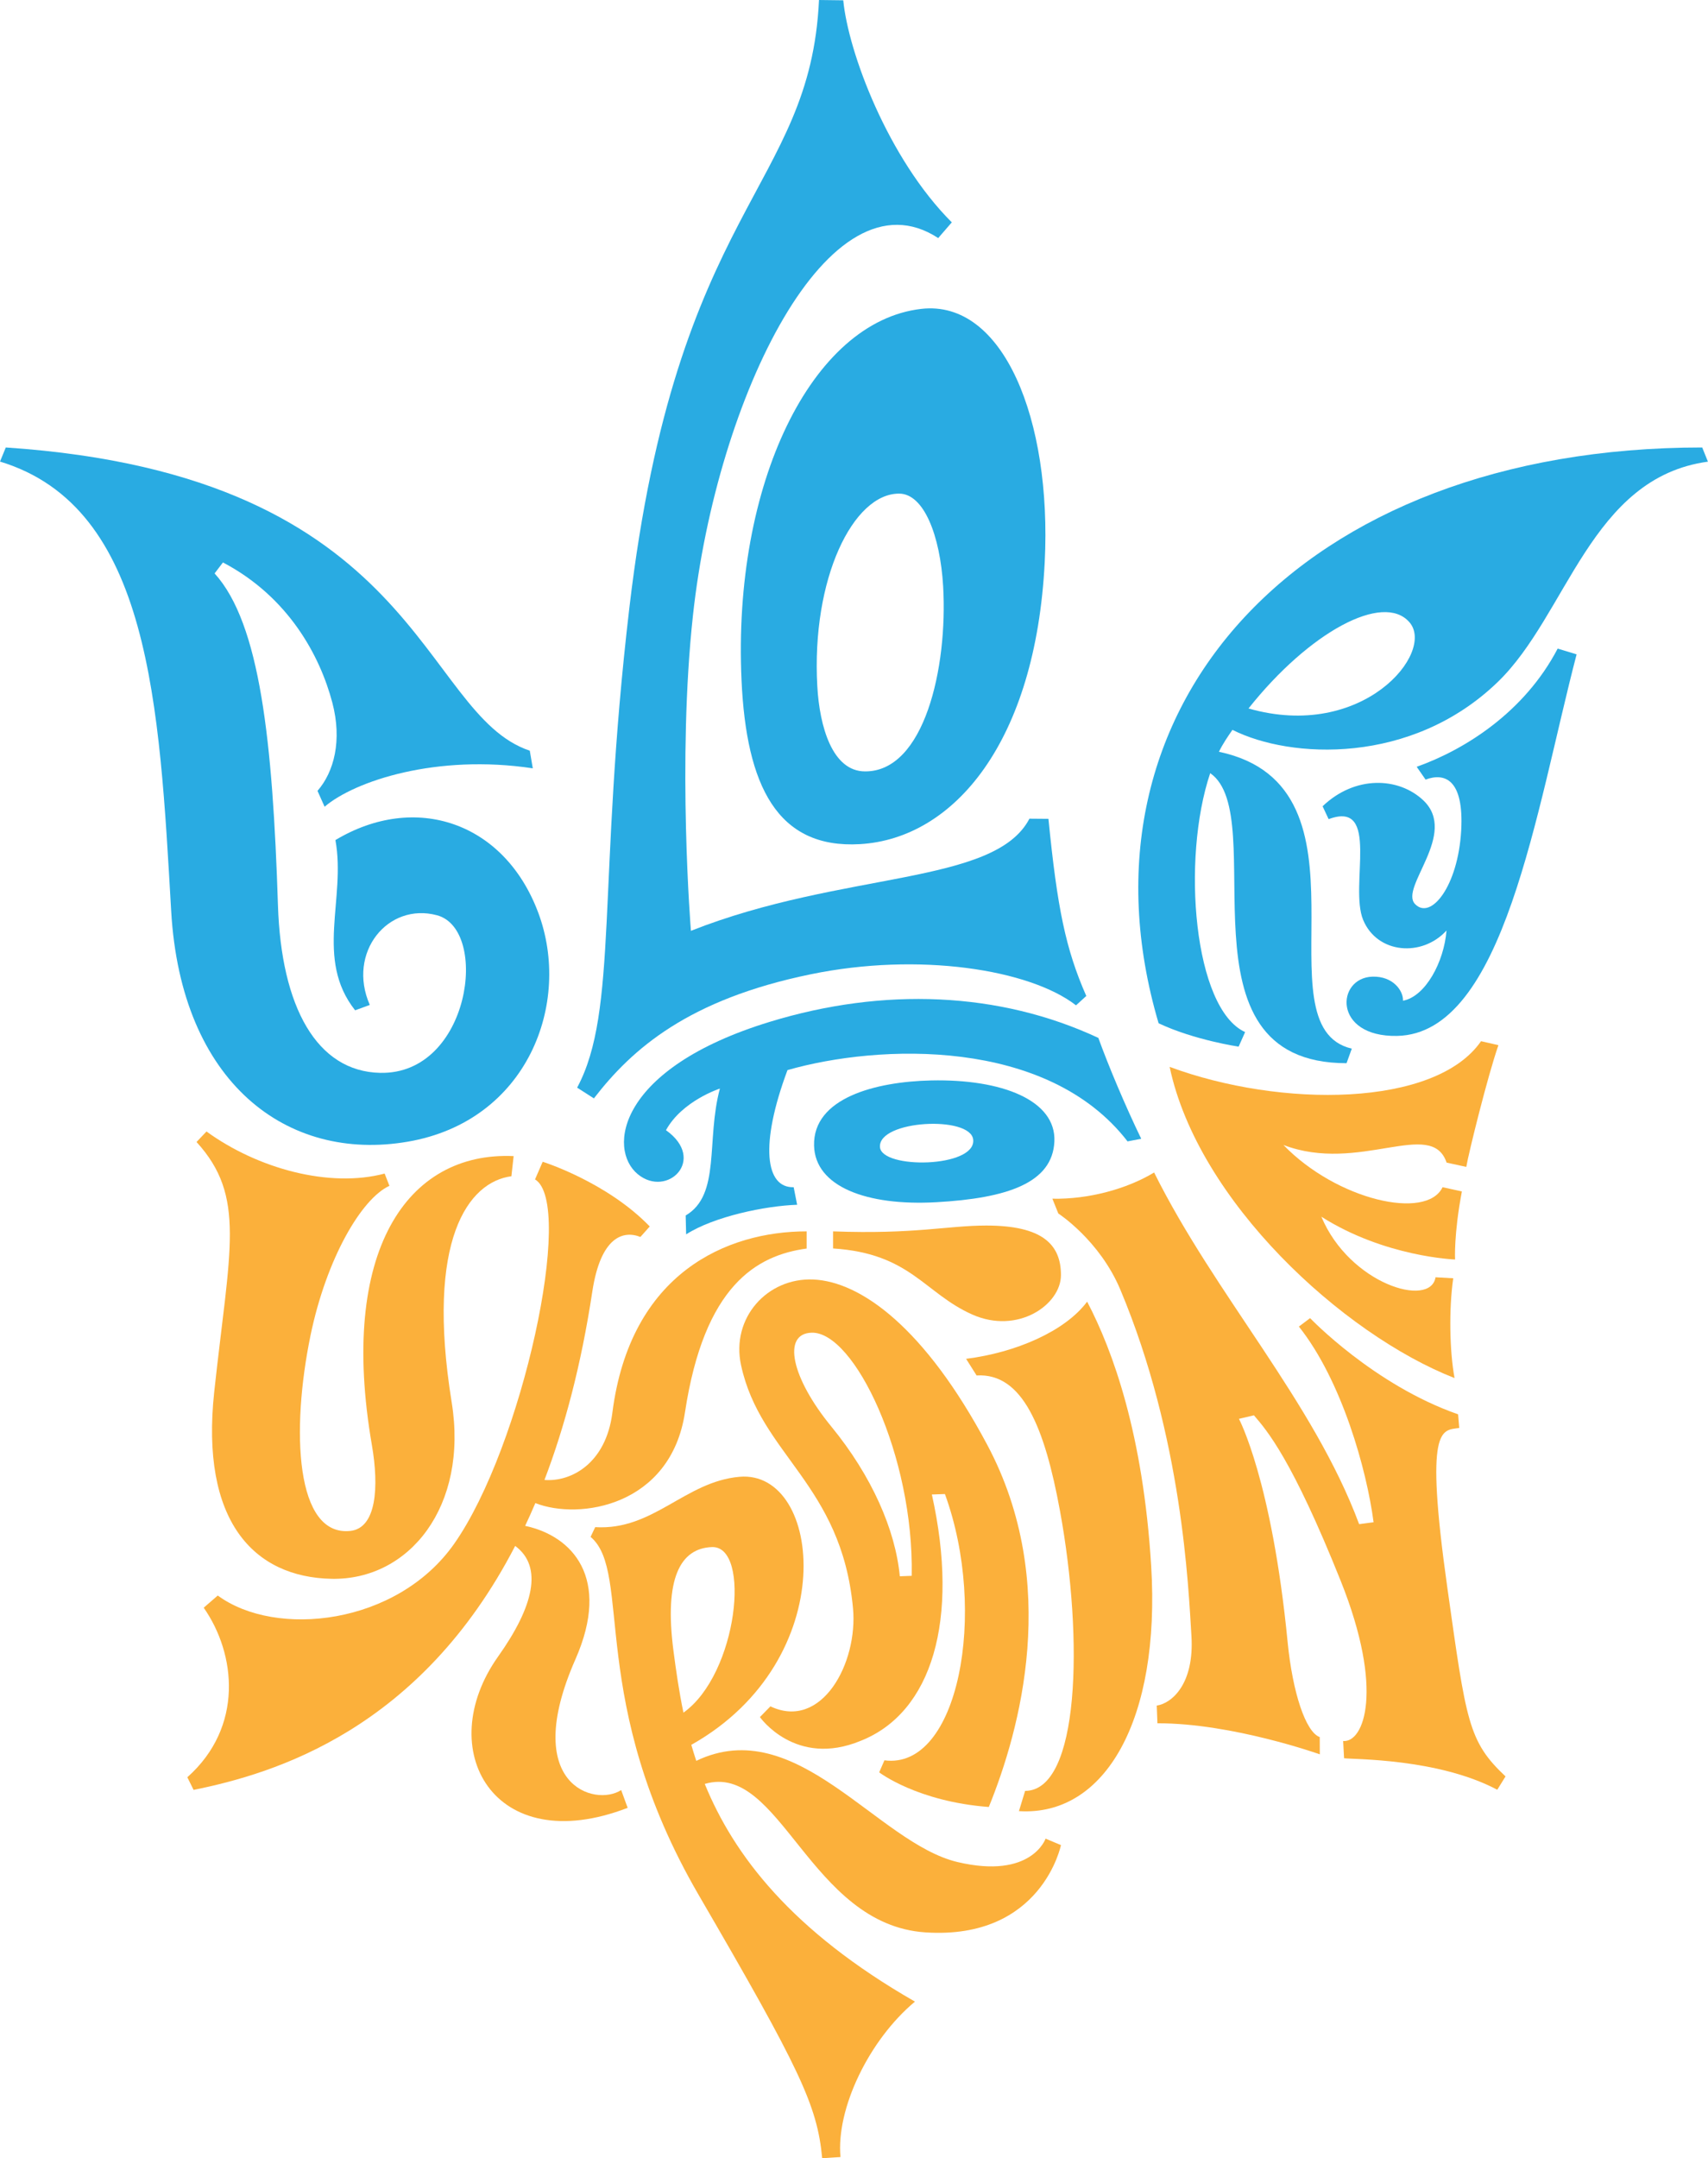 <svg width="270" height="341" viewBox="0 0 270 341" fill="none" xmlns="http://www.w3.org/2000/svg">
<path d="M0 72.928C23.788 80.145 25.18 111.366 27.061 143.954C28.624 171.093 45.366 183.664 64.465 180.382C83.381 177.136 90.464 158.474 85.067 144.148C79.681 129.834 65.613 125.183 53.023 132.728C54.721 142.005 49.726 151.511 56.137 159.625L58.457 158.777C54.818 150.494 61.327 142.525 69.081 144.608C77.422 146.849 74.332 169.81 60.106 169.507C50.092 169.301 44.45 159.141 43.938 142.998C43.107 117.191 41.129 98.529 33.924 90.597L35.243 88.865C45.623 94.314 50.593 103.651 52.535 111.014C54.11 116.997 52.803 121.962 50.19 124.953L51.313 127.46C56.113 123.367 69.069 119.104 84.224 121.393L83.748 118.608C66.309 112.77 66.627 75.071 0.916 70.7L0 72.928Z" fill="#29ABE2"/>
<path d="M93.883 173.54L91.233 171.844C97.767 159.71 94.396 139.316 99.489 96.034C106.974 32.431 128.064 30.009 129.468 0L133.303 0.048C134.084 8.211 140.349 25.032 150.46 35.132L148.311 37.614C131.056 26.328 113.312 62.816 109.551 97.148C107.023 120.23 109.221 147.067 109.221 147.067C133.29 137.56 157.213 139.922 162.733 129.349L165.737 129.374C167.141 143.518 168.46 149.949 171.72 157.36L170.096 158.838C162.757 153.158 145.246 150.409 128.161 153.933C108.879 157.893 99.965 165.656 93.883 173.54Z" fill="#29ABE2"/>
<path d="M135.965 133.37C122.837 134.145 117.977 124.106 117.22 107.466C115.803 76.537 128.259 50.802 145.624 48.804C158.593 47.303 166.274 66.267 165.151 88.78C163.722 117.215 150.826 132.486 135.965 133.37ZM142.132 77.99C134.853 77.966 128.247 91.456 129.199 108.423C129.554 114.805 131.581 121.877 136.746 121.877C146.113 121.938 149.837 105.492 149.092 92.631C148.616 84.566 146.027 77.99 142.132 77.99Z" fill="#29ABE2"/>
<path d="M229.933 217.73C212.239 210.803 189.366 189.767 184.897 168.562C202.494 175.078 226.893 174.957 234.122 164.505L236.87 165.135C235.197 169.894 232.132 182.271 231.79 184.366L228.676 183.688C226.294 176.591 214.864 185.48 202.885 180.903C211.323 189.622 225.513 192.855 228.041 187.575L231.094 188.241C229.799 195.059 230.019 198.995 230.019 198.995C230.019 198.995 218.955 198.62 208.881 192.238C213.35 202.871 226.136 206.722 226.929 201.805L229.726 201.962C229.03 206.831 229.14 213.382 229.933 217.73Z" fill="#FBB03B"/>
<path d="M269.084 70.7C205.388 70.7 168.46 111.898 183.151 161.672C188.792 164.336 195.802 165.365 195.802 165.365L196.828 163.064C188.719 159.395 186.716 135.804 191.308 122.156C201.126 128.938 185.092 167.993 212.862 167.981L213.692 165.68C198.635 162.204 218.735 124.275 192.688 118.777C193.323 117.481 194.104 116.355 194.825 115.314C203.984 119.928 223.144 120.908 236.76 107.757C247.799 97.1 251.414 75.471 269.988 72.94L269.084 70.7ZM197.365 111.935C206.963 99.849 218.662 93.539 222.802 98.311C226.954 103.07 215.426 117.106 197.365 111.935Z" fill="#29ABE2"/>
<path d="M246.236 102.477L249.228 103.385C242.829 127.884 237.773 163.343 220.848 163.67C210.651 163.864 211.225 154.478 216.953 154.309C220.225 154.212 221.849 156.549 221.788 158.111C225.33 157.445 228.273 151.996 228.664 147.018C224.805 151.257 217.722 150.712 215.487 145.347C213.265 139.982 218.284 126.346 210.029 129.422L209.076 127.388C214.193 122.483 221.092 122.761 225 126.455C230.581 131.747 221.202 140.212 223.681 142.828C226.172 145.444 230.483 140.043 230.984 131.214C231.436 123.076 228.346 122.059 225.354 123.173L223.95 121.151C231.607 118.426 240.997 112.504 246.236 102.477Z" fill="#29ABE2"/>
<path d="M32.642 178.771L31.067 180.43C38.943 189.065 36.305 197.312 33.863 219.922C31.677 240.255 40.042 249.204 52.425 249.447C64.734 249.677 74.052 237.966 71.402 221.557C67.25 195.835 74.052 186.728 80.841 185.844L81.195 182.659C64.331 181.908 53.499 197.7 58.787 228.314C59.935 234.963 59.508 241.43 55.392 241.878C46.71 242.822 45.977 226.037 49.091 210.972C51.594 198.898 57.114 189.392 61.559 187.357L60.802 185.42C52.095 187.733 40.75 184.657 32.642 178.771Z" fill="#FBB03B"/>
<path d="M127.502 194.551C114.961 194.551 99.635 201.066 96.802 223.216C95.776 231.269 90.232 234.164 86.068 233.825C89.267 225.444 91.881 215.635 93.627 204.094C94.946 195.375 98.536 194.357 101.235 195.435L102.712 193.776C95.886 186.716 85.787 183.555 85.787 183.555L84.578 186.34C90.904 190.155 82.551 228.593 71.805 243.9C62.768 256.773 43.596 258.832 34.425 252.087L32.202 254.012C37.319 261.327 38.54 272.856 29.613 280.8L30.602 282.798C43.461 280.195 66.419 273.28 81.44 244.251C85.873 247.533 84.358 253.819 78.741 261.726C68.337 276.38 78.02 293.807 99.22 285.632L98.194 282.823C94.054 285.523 82.197 282.047 90.965 262.162C96.619 249.326 90.501 242.677 83.015 241.079C83.564 239.916 84.102 238.717 84.627 237.482C91.563 240.219 106.034 237.978 108.281 223.143C111.334 203.052 119.638 198.342 127.514 197.264V194.551H127.502Z" fill="#FBB03B"/>
<path d="M126.012 190.349L125.463 187.575C121.005 187.709 120.065 180.915 124.486 169.071C138.896 164.941 165.554 163.888 178.242 180.334L180.403 179.922C177.863 174.678 175.213 168.369 173.626 163.985C157.982 156.682 139.677 155.944 121.701 161.442C97.632 168.792 95.984 181.545 100.832 185.529C105.472 189.331 111.798 183.216 105.277 178.565C107.829 173.915 113.801 171.99 113.801 171.99C111.59 180.212 113.972 188.762 108.391 192.044L108.464 195.023C112.897 192.189 121.005 190.518 126.012 190.349Z" fill="#29ABE2"/>
<path d="M147.969 189.949C136.966 190.555 128.845 187.467 128.687 181C128.503 173.491 138.358 170.9 147.212 170.706C158.422 170.464 166.97 173.855 166.677 180.358C166.372 186.873 159.313 189.319 147.969 189.949ZM153.843 180.067C153.464 176.216 138.847 176.955 139.103 181.218C139.323 184.766 154.282 184.524 153.843 180.067Z" fill="#29ABE2"/>
<path d="M182.442 185.25C192.102 204.651 207.611 221.375 214.852 240.812L217.136 240.509C216.049 232.214 212.117 218.13 205.327 209.592L207.098 208.26C207.098 208.26 217.185 218.82 230.495 223.458L230.678 225.614C227.906 226.025 225.159 225.044 228.786 250.791C231.79 272.081 232.095 275.12 237.993 280.667L236.687 282.774C227.308 277.797 213.9 277.99 212.471 277.797L212.324 275.072C215.573 275.375 218.882 267.115 211.934 249.761C204.24 230.567 200.296 226.025 198.22 223.615L195.851 224.173C195.851 224.173 201.053 233.873 203.544 259.401C204.326 267.406 206.402 273.667 208.624 274.454L208.636 277.179C208.636 277.179 194.764 272.238 182.967 272.274L182.858 269.477C185.227 269.126 188.817 266.086 188.341 258.457C187.864 250.827 186.924 227.152 177.106 203.767C173.821 195.944 167.3 191.729 167.3 191.729L166.36 189.392C172.05 189.513 178.168 187.842 182.442 185.25Z" fill="#FBB03B"/>
<path d="M165.285 290.5C165.285 290.5 163.075 296.943 151.4 294.206C138.688 291.215 125.927 270.591 110.064 278.208C109.783 277.361 109.526 276.513 109.282 275.677C133.193 262.247 130.018 232.177 116.902 233.328C108.256 234.091 103.299 241.841 94.091 241.284L93.358 242.822C100.062 248.441 92.662 268.835 110.455 299.413C126.427 326.867 129.199 332.632 129.969 340.988L132.863 340.806C132.155 333.153 137.369 322.314 144.635 316.247C125.084 305.045 115.999 293.08 111.407 281.854C123.35 278.342 127.966 304.112 146.308 305.311C164.687 306.51 167.715 291.518 167.715 291.518L165.285 290.5ZM112.531 244.433C118.783 244.191 116.634 264.5 108.037 270.591C107.328 267.176 106.864 263.906 106.461 260.818C104.972 249.398 107.524 244.627 112.531 244.433Z" fill="#FBB03B"/>
<path d="M138.981 280.025L139.811 278.124C151.498 279.686 156.212 254.799 149.373 236.053L147.309 236.125C151.718 255.95 147.322 270.579 136.075 275.036C125.756 279.323 120.126 271.293 120.126 271.293L121.787 269.598C129.883 273.437 135.659 262.756 134.841 254.073C132.997 234.454 120.224 229.889 117.147 215.707C115.522 208.235 121.286 201.853 128.552 202.156C136.075 202.483 146.21 209.773 156.077 228.302C167.691 250.113 161.243 273.376 156.309 285.499C144.977 284.639 138.981 280.025 138.981 280.025ZM128.296 210.561C123.582 210.706 125.121 217.718 131.41 225.384C137.833 233.219 141.558 241.757 142.242 249.047L144.122 248.974C144.488 230.01 135.037 210.355 128.296 210.561Z" fill="#FBB03B"/>
<path d="M161.072 286.153L162.049 282.956C170.658 282.919 171.317 259.159 167.556 238.681C165.151 225.589 161.67 216.882 154.38 217.318L152.719 214.69C160.547 213.709 168.362 210.343 171.855 205.656C175.934 213.431 180.708 226.643 181.978 247.412C183.468 271.681 174.712 287.013 161.072 286.153Z" fill="#FBB03B"/>
<path d="M167.715 201.454C167.715 196.61 164.772 193.631 155.906 193.631C149.849 193.631 144.562 195.035 131.691 194.551V197.252C143.939 198.039 146.1 204.312 153.696 207.691C160.889 210.888 167.715 206.14 167.715 201.454Z" fill="#FBB03B"/>
</svg>
